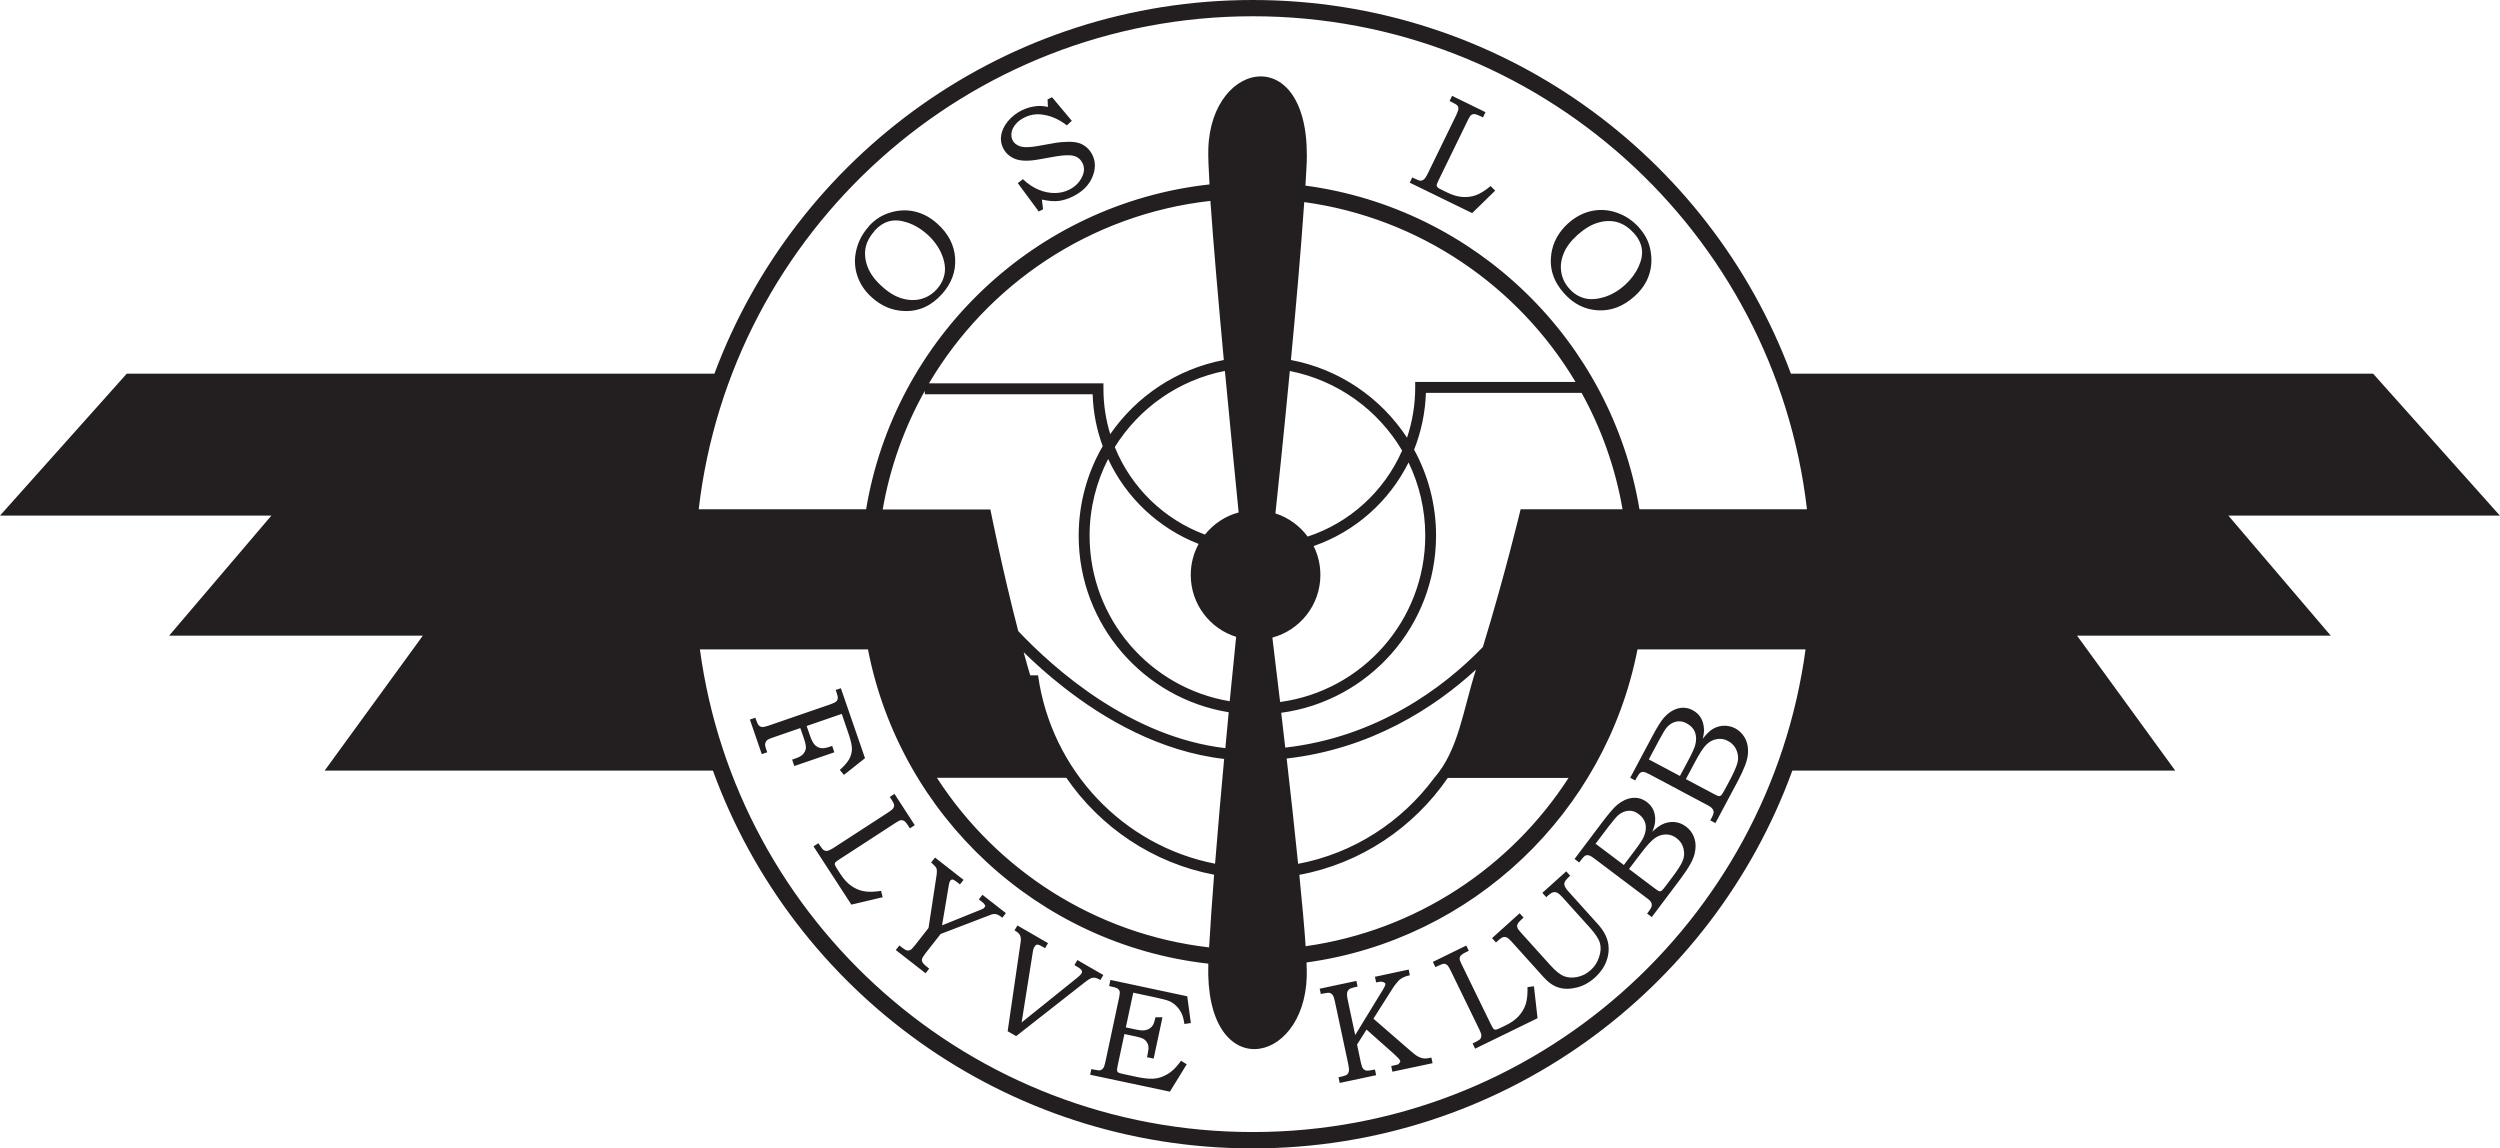 <?xml version="1.0" encoding="UTF-8"?>
<svg id="Layer_1" data-name="Layer 1" xmlns="http://www.w3.org/2000/svg" viewBox="0 0 229.1 105.24">
  <defs>
    <style>
      .cls-1 {
        fill: #231f20;
      }
    </style>
  </defs>
  <path class="cls-1" d="M149.69,21.33h0c-.44-.49-.94-.81-1.48-.97-.54-.15-1.13-.14-1.75.04-.63.18-1.26.56-1.9,1.13-.61.55-1.04,1.12-1.27,1.71-.24.59-.31,1.17-.21,1.72.09.56.34,1.06.74,1.5.39.44.85.73,1.38.87.52.14,1.12.1,1.8-.1.67-.21,1.3-.57,1.88-1.09.59-.53,1.03-1.13,1.32-1.79.25-.57.33-1.1.25-1.59-.08-.49-.33-.97-.75-1.44M150.21,20.87h0c.54.6.89,1.27,1.03,2.02.16.81.12,1.57-.12,2.3-.24.73-.69,1.39-1.34,1.97-1.01.91-2.12,1.34-3.32,1.28-1.2-.06-2.24-.57-3.12-1.55-.98-1.09-1.37-2.29-1.18-3.62.16-1.08.67-2.01,1.54-2.8.65-.58,1.36-.96,2.13-1.13.78-.17,1.56-.12,2.34.15.78.27,1.46.73,2.04,1.37ZM133.06,8.78h0l3.07,1.5-.23.48-.29-.14c-.22-.11-.39-.16-.5-.17-.11,0-.21.03-.29.09-.08.06-.17.19-.27.4l-2.7,5.54c-.12.25-.19.41-.19.47-.01.08.02.15.08.22.04.05.19.14.45.26l.43.21c.49.24.96.38,1.39.41.43.03.84-.02,1.24-.16.39-.14.84-.42,1.35-.84l.42.42-2.11,2.06-5.72-2.79.23-.48.25.12c.24.12.42.18.52.18.1,0,.2-.04.3-.12.09-.08.2-.23.32-.47l2.63-5.4c.13-.28.2-.47.21-.59,0-.11-.02-.21-.08-.29-.06-.08-.22-.18-.48-.31l-.25-.12.23-.48ZM96,9.11h0l.41-.2,1.81,2.16-.45.42c-.67-.52-1.38-.85-2.13-.97-.62-.11-1.2-.03-1.76.25-.33.16-.61.37-.81.62-.21.25-.33.5-.37.76-.04.25-.01.48.08.68.09.18.22.33.41.44.18.12.41.19.68.21.27.02.68,0,1.23-.1l1.7-.3c.21-.04.52-.06.95-.08.42-.02.77.01,1.05.09.28.07.53.21.76.4.23.19.41.43.55.71.31.63.3,1.32-.02,2.06-.32.74-.92,1.33-1.8,1.76-.45.22-.89.35-1.31.4-.42.04-.92,0-1.5-.13l.11.89-.4.2-1.92-2.6.47-.36c.45.43.93.75,1.43.96.5.21.99.31,1.47.31.48,0,.92-.1,1.33-.3.55-.27.95-.67,1.2-1.2.21-.44.22-.85.04-1.23-.17-.34-.43-.57-.79-.67-.36-.1-.91-.08-1.65.04l-1.63.29c-.91.16-1.62.14-2.12-.06-.5-.2-.87-.53-1.1-1-.18-.36-.24-.75-.17-1.17.06-.41.26-.83.6-1.26.34-.42.77-.76,1.29-1.02.44-.22.9-.34,1.38-.39.34-.03.67,0,1.01.08l-.03-.68ZM80.12,21.2h0c-.44.49-.71,1.02-.81,1.57-.09.56-.02,1.14.22,1.74.24.61.69,1.2,1.33,1.77.61.55,1.22.91,1.84,1.08.61.17,1.19.18,1.74.03.54-.15,1.01-.45,1.41-.89.4-.44.63-.93.72-1.46.08-.54-.01-1.13-.29-1.78-.28-.65-.7-1.23-1.28-1.76-.59-.53-1.23-.91-1.92-1.13-.59-.19-1.13-.22-1.61-.09-.48.13-.93.43-1.35.89ZM79.61,20.74h0c.54-.6,1.17-1.01,1.9-1.24.78-.25,1.55-.29,2.3-.12.75.17,1.45.54,2.1,1.13,1.01.91,1.55,1.97,1.62,3.17.07,1.2-.33,2.29-1.21,3.27-.98,1.09-2.14,1.61-3.48,1.55-1.09-.04-2.07-.46-2.94-1.24-.65-.58-1.09-1.25-1.34-2-.25-.75-.28-1.54-.09-2.34.19-.81.57-1.53,1.15-2.17ZM149.29,79.64h0l2.32,1.75c.23.17.38.27.44.28.08.02.16,0,.25-.07.06-.04.19-.2.39-.47l.52-.69c.52-.69.85-1.2.99-1.55.15-.35.17-.72.08-1.11-.09-.39-.3-.72-.65-.98-.29-.22-.61-.33-.96-.33-.35,0-.69.11-1.01.33-.32.22-.77.71-1.34,1.47l-1.04,1.37ZM146.22,77.32h0l2.59,1.95.98-1.3c.46-.61.75-1.05.86-1.32.17-.42.22-.8.14-1.15-.08-.35-.29-.66-.64-.91-.29-.22-.6-.32-.92-.29-.32.02-.62.15-.91.38-.18.15-.49.52-.93,1.09l-1.18,1.56ZM144.28,78.73h0l2.54-3.37c.62-.82,1.08-1.36,1.39-1.61.45-.37.91-.58,1.39-.63.48-.05.92.08,1.32.38.29.22.49.48.62.79.12.31.17.66.13,1.04-.02.25-.11.55-.25.89.34-.32.64-.54.88-.66.36-.18.74-.26,1.13-.23.39.03.75.17,1.08.42.32.24.56.55.71.92.15.37.2.78.14,1.21-.05.44-.21.87-.46,1.31-.25.44-.54.87-.86,1.3l-2.67,3.55-.43-.32.18-.24c.17-.23.26-.41.25-.55,0-.2-.12-.38-.35-.55l-4.91-3.7c-.23-.17-.4-.28-.52-.3s-.22-.02-.31.03c-.09.05-.22.18-.38.39l-.18.24-.42-.32ZM136.72,85.98h0l2.54-2.29.36.4-.17.15c-.21.19-.34.34-.39.46-.04.09-.04.19-.01.3.03.11.15.27.36.5l2.67,2.96c.48.53.89.86,1.25,1,.36.14.76.16,1.22.07.46-.1.86-.3,1.22-.63.36-.32.62-.72.77-1.2.16-.48.18-.9.08-1.27-.1-.37-.4-.83-.89-1.38l-2.56-2.84c-.19-.21-.35-.34-.47-.4-.12-.06-.25-.07-.37-.04-.12.03-.27.12-.45.28l-.18.17-.36-.4,2.19-1.97.36.4c-.4.36-.53.56-.54.74,0,.18.11.4.34.66l2.73,3.03c.5.55.81,1.11.93,1.66.12.56.08,1.12-.12,1.69-.2.57-.57,1.1-1.09,1.57-.5.45-1.05.75-1.66.9-.61.15-1.16.15-1.65,0-.49-.15-.96-.48-1.4-.98l-2.9-3.22c-.19-.21-.34-.34-.45-.39-.11-.05-.22-.06-.33-.03-.11.03-.25.12-.43.28l-.23.21-.36-.4ZM131.3,88.15h0l3.07-1.5.23.48-.29.14c-.22.11-.37.21-.44.29-.07.09-.11.18-.11.28,0,.1.05.25.15.46l2.7,5.54c.12.25.21.4.25.44.06.06.13.08.22.08.06,0,.22-.07.48-.19l.43-.21c.49-.24.89-.52,1.18-.84.29-.32.51-.68.64-1.08.13-.4.19-.93.17-1.58l.59-.08.33,2.93-5.72,2.79-.23-.48.25-.12c.24-.12.4-.22.46-.3.06-.08.09-.19.09-.31,0-.12-.06-.3-.18-.54l-2.63-5.4c-.13-.28-.25-.45-.33-.52-.09-.07-.18-.11-.28-.11-.1,0-.28.06-.54.19l-.25.12-.23-.48ZM120.96,90.6h0l3.34-.71.11.52-.24.05c-.27.06-.46.13-.56.22-.1.09-.15.21-.17.36-.01.11,0,.28.05.52l.7,3.29,2.53-4.14c.13-.22.21-.37.22-.43.02-.06.02-.12,0-.18-.23-.17-.39-.16-.63-.11l-.2.04-.11-.52,3.09-.66.11.52c-.25.05-.46.12-.65.22-.19.1-.33.21-.42.32-.21.24-.36.43-.45.57l-1.82,2.87,3.4,2.95c.31.27.54.45.71.53.17.09.33.14.49.16.16.02.4,0,.71-.08l.11.52-3.68.78-.11-.52.22-.05c.24-.05.39-.09.43-.11.18-.19.19-.25.18-.3-.02-.11-.22-.32-.58-.65l-2.51-2.23-.87,1.37.35,1.66c.06.28.13.47.21.56.08.09.19.15.32.17.1.02.36-.02.76-.1l.11.52-3.34.71-.11-.52.26-.06c.26-.05.43-.12.52-.19s.14-.17.17-.31c.03-.13,0-.35-.06-.66l-1.22-5.72c-.06-.3-.13-.5-.21-.6-.07-.1-.16-.16-.27-.19-.1-.03-.31,0-.62.06l-.19.04-.11-.52ZM101.76,89.8h0l7.04,1.5.33,2.45-.59.09c-.06-.4-.14-.73-.26-.97-.12-.25-.27-.47-.47-.67-.2-.2-.4-.34-.62-.44-.22-.1-.63-.21-1.23-.34l-2.11-.45-.68,3.18,1.04.22c.39.08.69.08.92-.01.23-.09.4-.22.51-.4.09-.13.17-.38.25-.74h.64s-.81,3.79-.81,3.79l-.61-.13.07-.33c.06-.29.08-.5.07-.64-.02-.14-.07-.28-.16-.41-.09-.14-.2-.24-.33-.31-.13-.07-.35-.14-.68-.21l-1.04-.22-.6,2.81c-.06.29-.09.47-.07.54.01.07.05.13.1.17.06.04.22.09.5.15l1.3.28c.73.15,1.31.19,1.76.1.45-.09.86-.28,1.25-.57.3-.23.62-.57.95-1.03l.52.32-1.54,2.51-7.31-1.55.11-.52.25.05c.29.06.47.08.55.06.12-.03.22-.1.3-.21.06-.07.12-.25.18-.52l1.27-5.96c.06-.27.07-.46.04-.56-.04-.1-.11-.19-.23-.27-.06-.04-.31-.11-.73-.2l.11-.52ZM93.24,84.81h0l2.8,1.62-.27.46-.21-.12c-.2-.11-.33-.18-.39-.19-.09-.02-.16-.02-.23.01-.21.23-.26.4-.29.63l-1.03,6.48,5.12-4.12c.18-.15.3-.27.36-.36.06-.11.07-.2.02-.3-.05-.09-.18-.2-.41-.33l-.25-.15.27-.46,2.38,1.37-.27.46c-.2-.12-.37-.19-.49-.21-.12-.01-.23,0-.34.03-.13.05-.32.17-.55.35l-6.34,4.97-.78-.45,1.16-7.96c.04-.26.06-.43.05-.5,0-.11-.03-.2-.06-.29-.04-.09-.09-.17-.17-.24-.07-.08-.19-.16-.35-.25l.27-.46ZM85.69,78.59h0l2.61,2.04-.33.42-.29-.23c-.18-.14-.31-.21-.39-.22-.08,0-.15.03-.21.11-.05.07-.09.18-.12.35l-.03.17-.6,3.57,3.54-1.43c.14-.06.23-.1.27-.13.13-.13.15-.18.15-.23-.09-.2-.18-.27-.33-.39l-.26-.2.33-.42,2.15,1.68-.33.42c-.19-.15-.34-.25-.45-.29-.11-.04-.22-.06-.32-.05-.1,0-.28.06-.52.16l-4.36,1.67-1.38,1.76c-.2.26-.31.44-.33.55-.02.11,0,.22.07.32.06.11.26.29.59.55l-.33.42-2.73-2.13.33-.42.21.17c.22.17.39.27.49.29.11.02.22,0,.33-.06.08-.04.21-.18.41-.43l1.23-1.57.72-4.72c.06-.38.06-.63,0-.76s-.22-.3-.48-.52l.33-.42ZM81.97,72.75h0l1.86,2.87-.45.29-.17-.27c-.13-.21-.25-.34-.34-.4-.09-.06-.19-.08-.29-.08-.1,0-.25.08-.44.2l-5.17,3.36c-.24.15-.37.25-.41.3-.05.06-.07.14-.05.23.01.06.09.21.25.45l.26.4c.3.46.62.82.98,1.07.35.25.73.42,1.15.5.41.08.94.07,1.59-.03l.15.58-2.87.68-3.47-5.34.45-.29.15.23c.15.23.27.37.36.42.09.05.2.07.31.05.12-.02.29-.1.52-.24l5.04-3.27c.26-.17.42-.3.48-.4.06-.1.09-.19.08-.29-.01-.1-.09-.27-.25-.51l-.15-.23.45-.29ZM77.06,63.08h0l2.21,6.4-1.93,1.53-.38-.45c.44-.4.73-.74.88-1.03.15-.29.23-.59.23-.91s-.1-.77-.31-1.38l-.62-1.82-3.22,1.11.29.83c.15.44.3.73.45.89.15.16.33.26.55.3s.49,0,.83-.12l.22-.08.2.59-3.67,1.26-.2-.59.32-.11c.32-.11.55-.24.69-.4s.22-.33.25-.53c.02-.19-.04-.5-.19-.93l-.32-.92-2.61.9c-.24.08-.4.16-.47.25-.08.08-.12.18-.14.3-.02.12.02.3.11.55l.08.22-.5.17-1.09-3.17.5-.17.07.2c.09.26.17.42.25.51.08.08.18.13.3.14.12.01.31-.03.58-.12l5.69-1.96c.25-.09.42-.17.51-.25.09-.08.14-.17.15-.28.02-.11-.01-.27-.09-.5l-.1-.28.5-.17ZM149.39,71.28h0l1.98-3.72c.48-.91.86-1.51,1.12-1.8.38-.43.81-.71,1.28-.84.47-.12.92-.07,1.36.17.32.17.56.4.73.68.17.29.27.62.29,1.01.02.25-.02.56-.11.92.29-.37.54-.63.76-.79.33-.24.69-.37,1.08-.4.39-.03.77.05,1.14.24.36.19.63.46.84.8.21.34.32.74.33,1.17.02.44-.07.89-.25,1.37-.18.47-.4.95-.65,1.42l-2.09,3.92-.47-.25.14-.26c.13-.25.19-.45.16-.58-.04-.19-.18-.35-.43-.49l-5.43-2.89c-.26-.14-.44-.21-.56-.22s-.22.02-.3.08c-.08.06-.19.21-.32.44l-.14.26-.47-.25ZM151.09,69.59h0l2.86,1.52.77-1.44c.36-.67.57-1.15.64-1.43.11-.44.09-.83-.04-1.16-.13-.33-.39-.6-.77-.8-.32-.17-.64-.22-.95-.15-.31.07-.59.24-.84.51-.16.18-.4.59-.74,1.22l-.92,1.73ZM154.48,71.39h0l2.56,1.36c.26.14.42.21.48.21.08,0,.16-.03.24-.11.05-.05.16-.23.32-.53l.41-.76c.4-.76.65-1.32.74-1.69.09-.37.06-.74-.09-1.11-.15-.37-.41-.66-.79-.86-.32-.17-.65-.23-1-.17-.35.05-.66.21-.95.48-.29.27-.65.82-1.09,1.66l-.81,1.52ZM144.95,36h-14.28c-.06,1.84-.44,3.59-1.08,5.21,1.28,2.34,2.01,5.02,2.01,7.87,0,8.3-6.18,15.16-14.19,16.24l.37,3.19c8.32-.94,14.46-5.42,18.11-9.22,2-6.51,3.46-12.62,3.46-12.62h9.34c-.66-3.81-1.95-7.41-3.76-10.68ZM129.08,42.38h0c-1.78,3.58-4.91,6.35-8.7,7.66.4.8.62,1.7.62,2.65,0,2.75-1.87,5.06-4.4,5.74.13,1.09.39,3.23.71,5.9,7.51-1.01,13.3-7.45,13.3-15.24,0-2.4-.55-4.68-1.53-6.71ZM109.85,49.85h0c-3.67-1.43-6.65-4.23-8.3-7.79-1.08,2.11-1.7,4.49-1.7,7.03,0,7.63,5.55,13.96,12.84,15.17.26-2.68.48-4.8.59-5.9-2.41-.75-4.16-3.01-4.16-5.67,0-1.03.26-2,.72-2.84ZM101.05,40.88h0c-.55-1.49-.87-3.08-.92-4.75h-15.38v-.31c-1.86,3.32-3.19,6.98-3.86,10.87h9.87s1.05,5.34,2.55,11.14c3.28,3.47,10.28,9.71,18.98,10.73l.31-3.29c-7.79-1.26-13.75-8.02-13.75-16.17,0-2.99.8-5.8,2.2-8.21ZM85.14,35.13h15.98v.5c0,1.45.22,2.84.62,4.16,2.4-3.48,6.11-5.98,10.41-6.8-.48-5.2-.96-10.68-1.23-14.58-10.99,1.23-20.42,7.63-25.79,16.72ZM102.16,40.97h0c1.5,3.7,4.5,6.63,8.26,8.02.78-.97,1.85-1.7,3.09-2.03-.22-2.23-.73-7.35-1.26-12.97-4.25.84-7.88,3.42-10.09,6.98ZM119.84,49.17h0c3.87-1.27,7.02-4.16,8.65-7.88-2.19-3.72-5.91-6.43-10.29-7.29-.55,5.75-1.08,10.81-1.32,13.05,1.2.38,2.23,1.14,2.96,2.13ZM128.94,40.11h0c.48-1.44.75-2.99.75-4.61v-.5h14.69c-5.24-8.78-14.29-15.03-24.86-16.48-.3,4.4-.76,9.64-1.22,14.47,4.44.84,8.25,3.47,10.64,7.12ZM95.13,61.9h0c1.21,8.68,7.79,15.61,16.22,17.25.26-3.24.55-6.56.83-9.6-5.9-.68-11.01-3.66-14.77-6.62-1.39-1.09-2.6-2.18-3.6-3.16.19.71.39,1.42.6,2.12h.72ZM118.97,79.16h0c5.08-.96,9.49-3.85,12.47-7.88,2.24-2.57,2.62-6.19,3.82-9.92-3.85,3.54-9.7,7.29-17.35,8.15.36,3.15.74,6.54,1.05,9.65ZM132.68,71.28h0c-3.14,4.57-7.99,7.85-13.61,8.89.25,2.51.46,4.79.58,6.54,10.1-1.42,18.79-7.22,24.09-15.42h-11.05ZM111.27,80.16h0c-5.6-1.06-10.42-4.33-13.55-8.88h-11.86c5.45,8.43,14.48,14.33,24.94,15.54.12-2.07.28-4.33.46-6.66ZM110.84,16.91h0c-.09-1.48-.13-2.62-.11-3.27.25-8.37,9.62-9.87,9,1.62l-.1,1.75c15.61,2.09,28.04,14.21,30.61,29.66h15.35c-2.94-25.43-24.56-45.18-50.78-45.18s-47.84,19.75-50.78,45.18h15.34c2.62-15.73,15.46-28.01,31.47-29.77ZM119.73,88.21h0c.02.53.03.97.02,1.29-.25,8.27-9.38,9.83-9.02-1.19-15.63-1.76-28.23-13.56-31.19-28.8h-15.4c3.37,24.97,24.76,44.23,50.66,44.23s47.29-19.25,50.66-44.23h-15.4c-2.91,14.96-15.1,26.6-30.33,28.69ZM164.12,34.24h53.35l11.62,13.01h-24.88l9.38,11h-23.25l9,12.37h-35.09c-7.35,20.19-26.72,34.62-49.46,34.62s-42.11-14.42-49.46-34.62H29.75l9-12.37H15.5l9.37-11H0l11.62-13.01h53.85C72.93,14.24,92.2,0,114.8,0s41.87,14.24,49.32,34.24Z"/>
</svg>